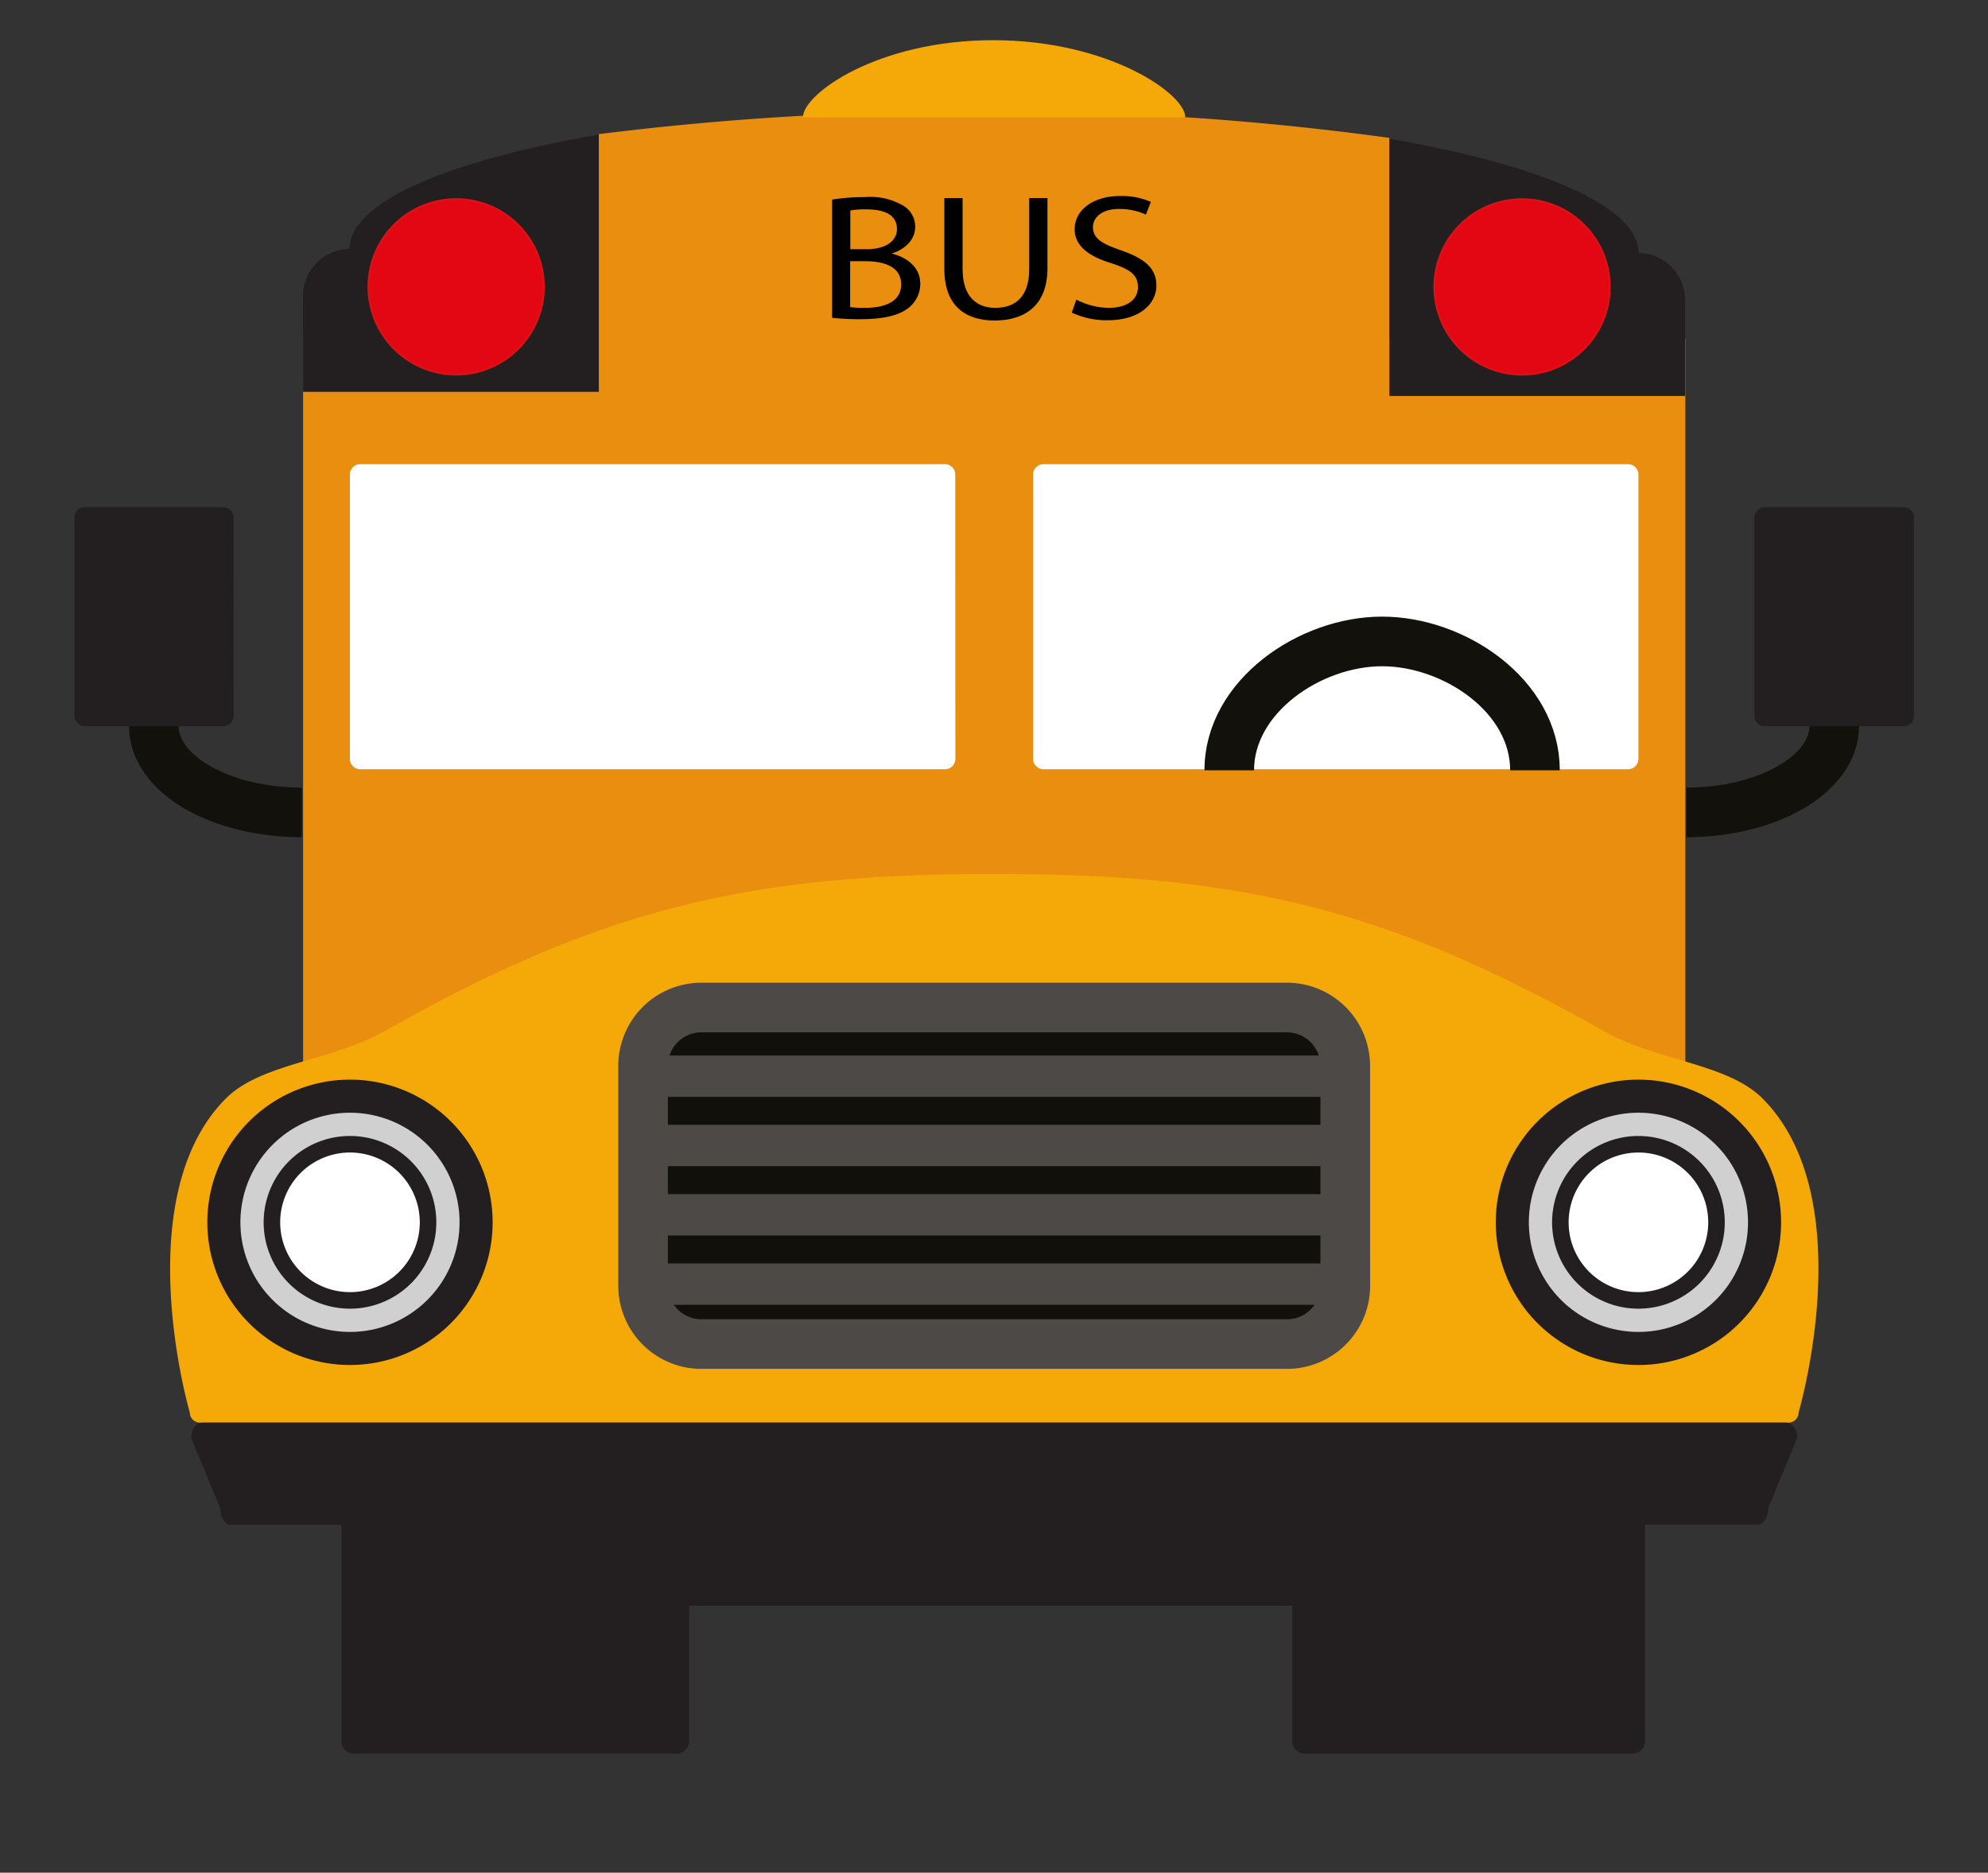 <svg id="Layer_1" data-name="Layer 1" xmlns="http://www.w3.org/2000/svg" viewBox="0 0 240.39 226.41"><rect x="0" y="0" width="240.39" height="226.41" fill="#333333" stroke="none"/><defs><style>.cls-1{fill:#ea8e10;}.cls-2{fill:#231f20;}.cls-3{fill:#f5a909;}.cls-4{fill:#12100b;}.cls-4,.cls-7{stroke:#4d4947;}.cls-4,.cls-9{stroke-width:6px;}.cls-5{fill:#d0d0d0;stroke-width:4px;}.cls-5,.cls-6{stroke:#231f20;}.cls-6,.cls-8{fill:#fff;}.cls-6{stroke-width:2px;}.cls-7,.cls-9{fill:none;}.cls-7{stroke-width:5px;}.cls-9{stroke:#13110c;}.cls-10{fill:#e30613;stroke:#dd1215;stroke-width:0.23px;}</style></defs><title>bus</title><path class="cls-1" d="M168,16.67a344,344,0,0,0-49.38-3.21,355.33,355.33,0,0,0-46.23,2.76V40.46H36.65v93.13H203.79V40.91H168V16.67Z"/><path class="cls-2" d="M168,47.87V16.77c18.29,3.17,30.14,8.17,30.14,13.81a5.72,5.72,0,0,1,5.63,5.8V47.87Z"/><path class="cls-2" d="M72.41,47.37V16.27c-18.29,3.17-30.14,8.17-30.14,13.81a5.72,5.72,0,0,0-5.63,5.8V47.37Z"/><path class="cls-3" d="M213.1,132.78c-4.23-4.22-12.78-4.51-19.15-8.11-25.55-14.45-43.26-19-73.16-19h-1.14c-29.9,0-47.61,4.58-73.16,19-6.37,3.6-14.92,3.89-19.15,8.11-12,12-4.39,38-4.39,38A1.24,1.24,0,0,0,24.19,172H216.25a1.24,1.24,0,0,0,1.24-1.25S225.14,144.82,213.1,132.78Z"/><path class="cls-3" d="M143.33,14.19c0-2.86-9.3-9.33-23.24-9.33s-23,6.47-23,9.33"/><path class="cls-2" d="M216,172H24.43c-.73,0-1.31.83-1.31,1.86l3.52,8.5c0,1.08.56,2,1.25,2h13.4v26.13A1.48,1.48,0,0,0,42.69,212H81.94a1.48,1.48,0,0,0,1.39-1.55V194.13h72.94v16.33a1.48,1.48,0,0,0,1.4,1.55h39.84a1.48,1.48,0,0,0,1.4-1.55V184.33h13.63c.7,0,1.27-.89,1.27-2l3.52-8.5C217.32,172.83,216.73,172,216,172Z"/><path class="cls-4" d="M162.68,155.44a7.06,7.06,0,0,1-7.06,7.06H84.82a7.06,7.06,0,0,1-7.06-7.06V128.88a7.06,7.06,0,0,1,7.06-7.07h70.79a7.06,7.06,0,0,1,7.06,7.07v26.56Z"/><path class="cls-5" d="M213.37,147.78a15.25,15.25,0,1,1-15.26-15.25A15.25,15.25,0,0,1,213.37,147.78Z"/><path class="cls-6" d="M207.56,147.78a9.44,9.44,0,1,1-9.44-9.44A9.44,9.44,0,0,1,207.56,147.78Z"/><path class="cls-5" d="M57.57,147.78a15.25,15.25,0,1,1-15.26-15.25A15.25,15.25,0,0,1,57.57,147.78Z"/><path class="cls-6" d="M51.76,147.78a9.44,9.44,0,1,1-9.44-9.44A9.44,9.44,0,0,1,51.76,147.78Z"/><line class="cls-7" x1="79.83" y1="138.49" x2="160.61" y2="138.49"/><line class="cls-7" x1="79.83" y1="130.11" x2="160.61" y2="130.11"/><line class="cls-7" x1="79.83" y1="146.87" x2="160.61" y2="146.87"/><line class="cls-7" x1="79.83" y1="155.25" x2="160.61" y2="155.25"/><path class="cls-8" d="M115.52,91.79A1.25,1.25,0,0,1,114.27,93H43.56a1.25,1.25,0,0,1-1.25-1.25V57.37a1.25,1.25,0,0,1,1.25-1.25h70.71a1.25,1.25,0,0,1,1.24,1.25Z"/><path class="cls-8" d="M198.12,91.79A1.25,1.25,0,0,1,196.88,93h-70.7a1.26,1.26,0,0,1-1.26-1.25V57.37a1.26,1.26,0,0,1,1.26-1.25h70.7a1.25,1.25,0,0,1,1.24,1.25Z"/><path class="cls-9" d="M185.61,93.13c0-9-9.75-15.58-18.49-15.58s-18.48,6.67-18.48,15.58"/><path class="cls-2" d="M28.25,86.56A1.24,1.24,0,0,1,27,87.8H10.2A1.25,1.25,0,0,1,9,86.56v-24a1.25,1.25,0,0,1,1.25-1.24H27a1.23,1.23,0,0,1,1.24,1.24Z"/><path class="cls-9" d="M18.6,87.8c0,5.76,8,10.42,17.89,10.42"/><path class="cls-2" d="M212.14,86.56a1.25,1.25,0,0,0,1.24,1.24H230.2a1.25,1.25,0,0,0,1.24-1.24v-24a1.25,1.25,0,0,0-1.24-1.24H213.38a1.25,1.25,0,0,0-1.24,1.24Z"/><path class="cls-9" d="M221.79,87.8c0,5.76-8,10.42-17.88,10.42"/><path class="cls-10" d="M173.45,34.68A10.6,10.6,0,1,0,184,24.09,10.59,10.59,0,0,0,173.45,34.68Z"/><path class="cls-10" d="M44.56,34.68a10.6,10.6,0,1,0,10.58-10.6A10.59,10.59,0,0,0,44.56,34.68Z"/><path d="M100.62,24.13a24.48,24.48,0,0,1,4-.3,7.82,7.82,0,0,1,4.64,1.06,2.92,2.92,0,0,1,1.4,2.57c0,1.41-1.08,2.64-2.86,3.2v0c1.6.35,3.48,1.49,3.48,3.65a3.69,3.69,0,0,1-1.43,2.92c-1.18.93-3.08,1.36-5.84,1.36a29.39,29.39,0,0,1-3.39-.17V24.13Zm2.18,6h2c2.31,0,3.66-1,3.66-2.44,0-1.71-1.5-2.38-3.71-2.38a10.76,10.76,0,0,0-1.93.13V30.1Zm0,7a13.49,13.49,0,0,0,1.83.09c2.26,0,4.34-.71,4.34-2.83s-2-2.81-4.36-2.81H102.8v5.56Z"/><path d="M116.4,23.94v8.63c0,3.27,1.68,4.65,3.94,4.65,2.51,0,4.11-1.43,4.11-4.65V23.94h2.21v8.5c0,4.48-2.73,6.31-6.4,6.31-3.46,0-6.07-1.71-6.07-6.23V23.94Z"/><path d="M130.15,36.22a8.68,8.68,0,0,0,3.91,1c2.23,0,3.54-1,3.54-2.49s-.9-2.14-3.19-2.9c-2.76-.84-4.46-2.08-4.46-4.13,0-2.27,2.18-4,5.47-4a8.69,8.69,0,0,1,3.74.71l-.6,1.54a7.58,7.58,0,0,0-3.21-.69c-2.31,0-3.19,1.19-3.19,2.18,0,1.36,1,2,3.36,2.81,2.86,1,4.31,2.14,4.31,4.28s-1.93,4.19-5.92,4.19a9.84,9.84,0,0,1-4.31-.93Z"/></svg>